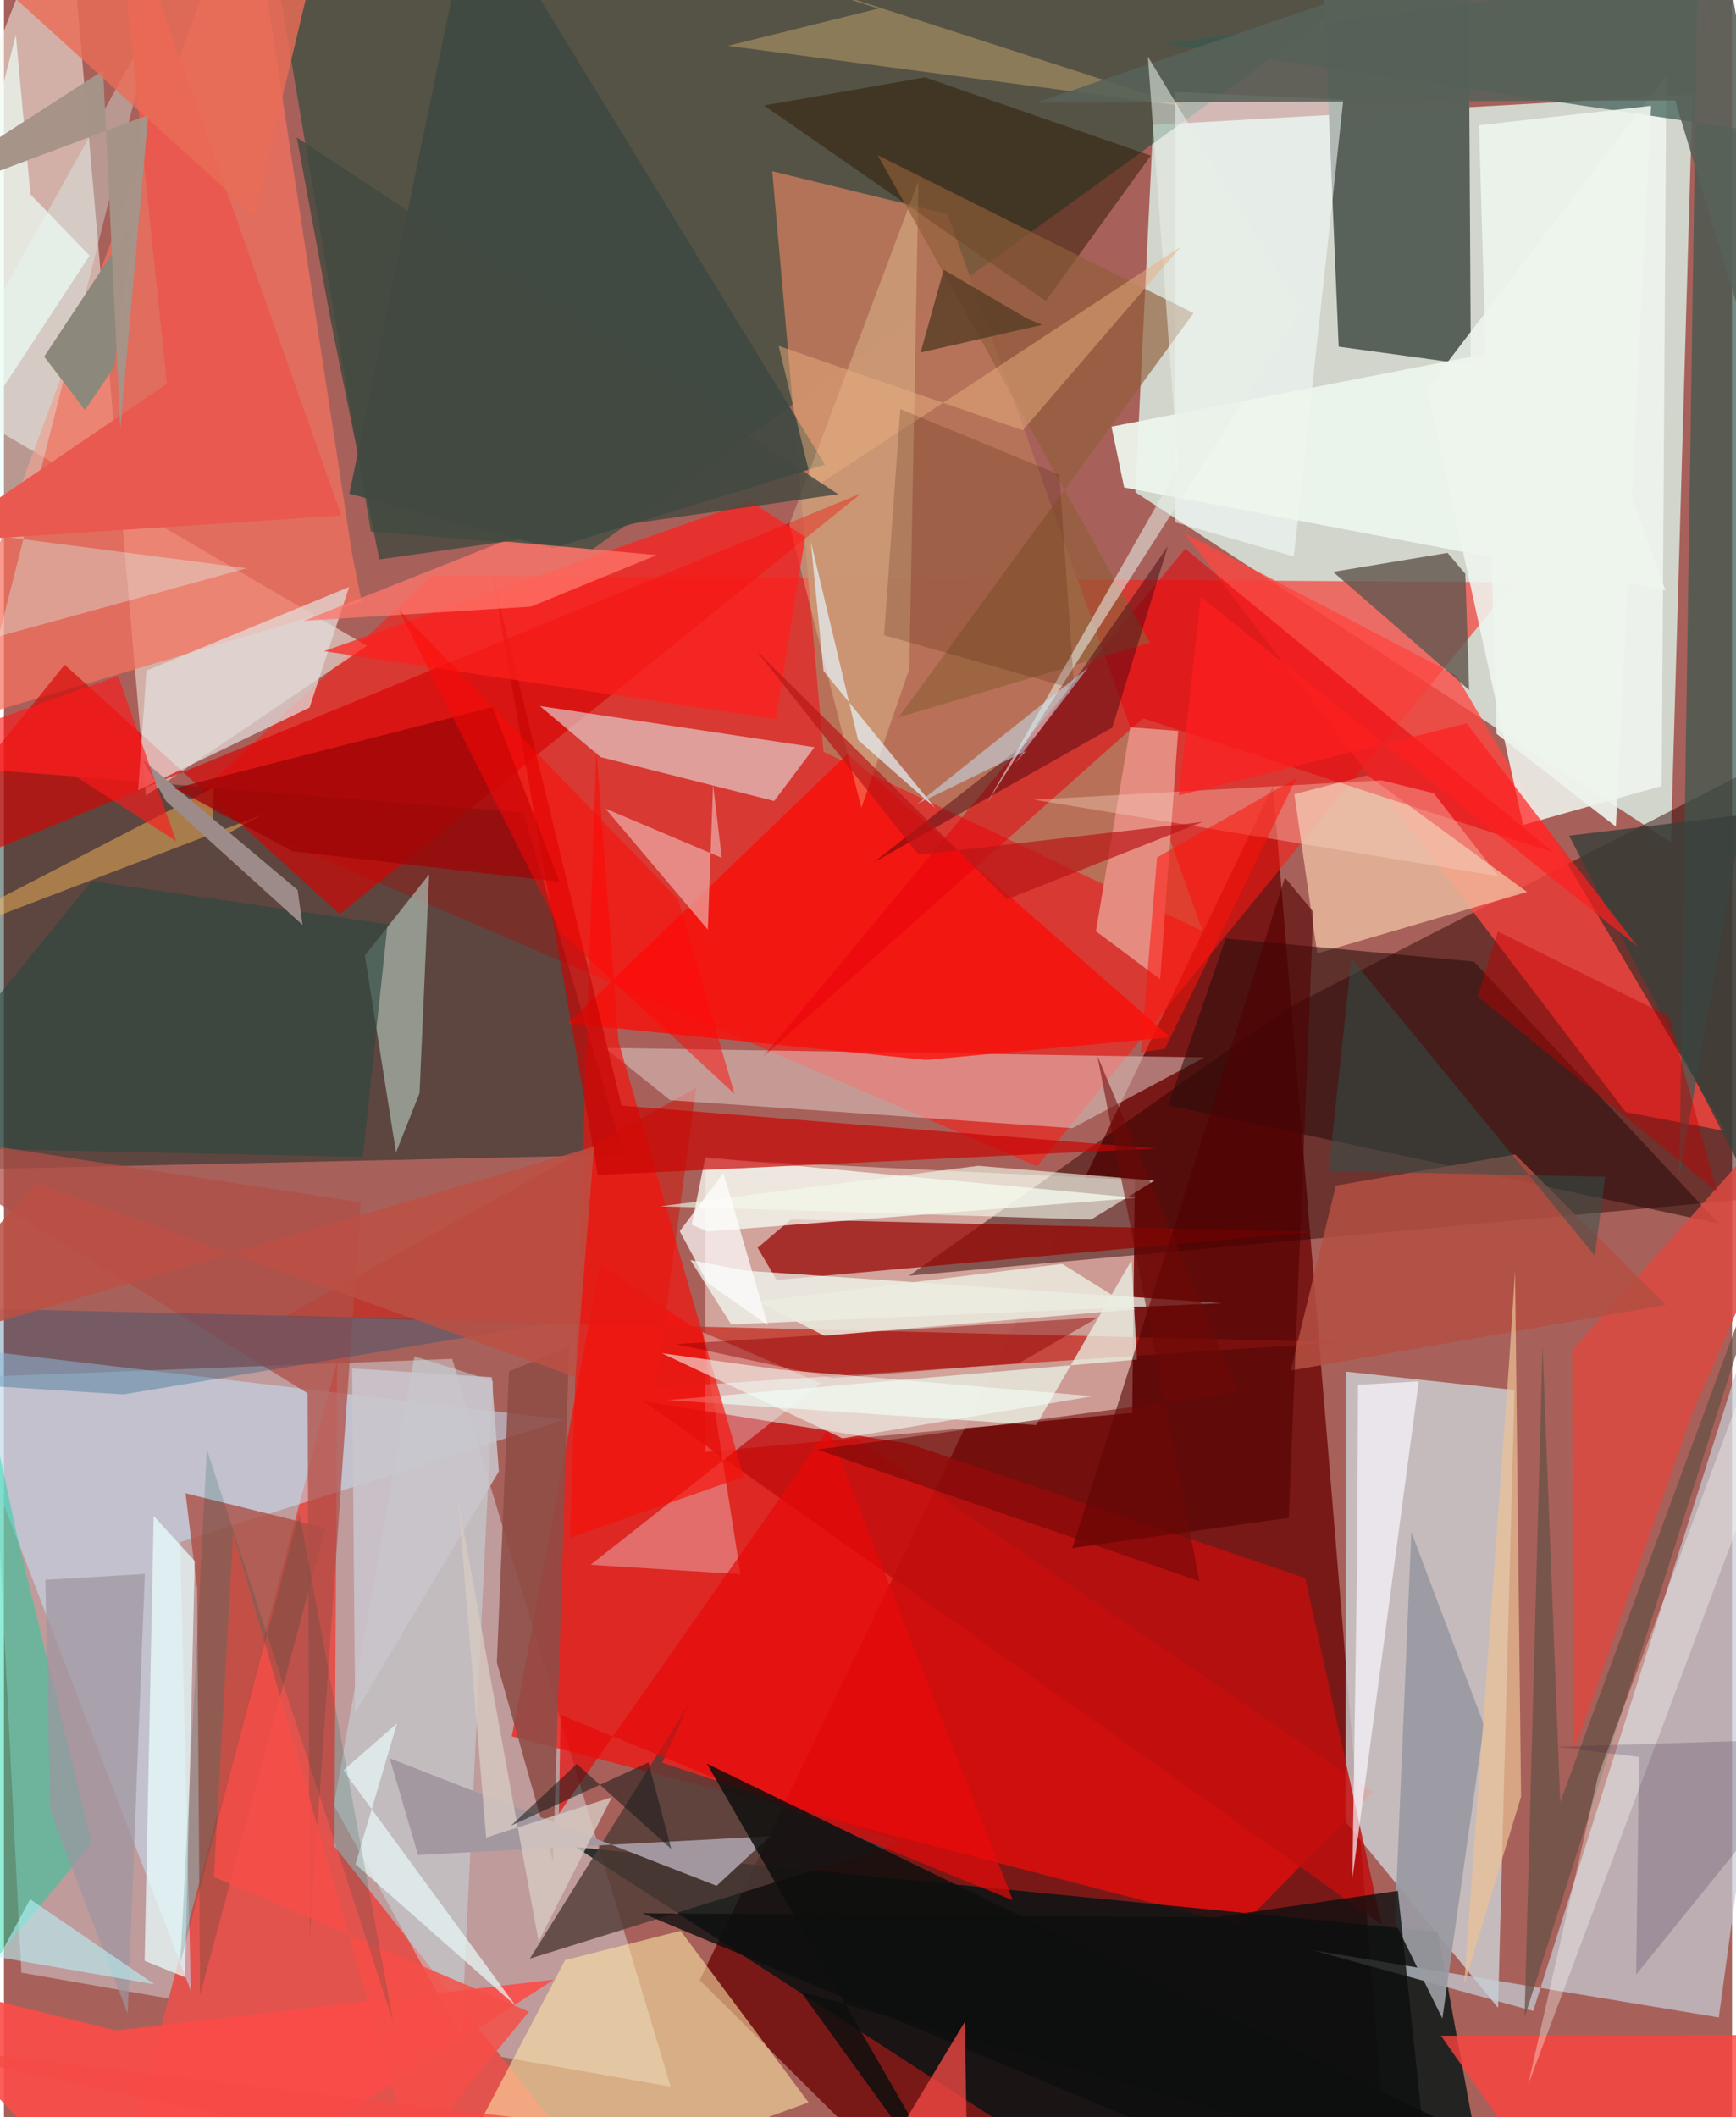 <svg xmlns="http://www.w3.org/2000/svg" width="228" height="278" viewBox="0 0 836 1024"><path fill="#a7615a" d="M0 0h836v1024H0z"/><path fill="#d7e1d8" fill-opacity=".902" d="M806.403 407.423l10.462-361.635L555.945 60.4l-8.605 177.666z"/><path fill="#791917" fill-opacity=".992" d="M465.759 1086L336.62 957.74l277.303-577.642 56.737 683.706z"/><path fill="#d4ccd2" fill-opacity=".545" d="M216.861 657.217l105.676 352.013L8.429 954.1-6.149 665.707z"/><path fill="#034631" fill-opacity=".498" d="M737.573-62L284.577 265.781l-107.05-8.68L123.574-62z"/><path fill="#ff1915" fill-opacity=".561" d="M90.228 387.693l117.124-109.361 523.34 3.292-230.858 282.462z"/><path fill="#f90c0a" fill-opacity=".663" d="M598.722 931.579l63.544-64.805L288.45 611.148l-42.754 228.678z"/><path fill="#d6a9a1" fill-opacity=".902" d="M339.454 560.6l-.228 141.67 206.607-18.874 1.263-112.752z"/><path fill="#d1dcde" fill-opacity=".737" d="M730.73 672.272l-7.92 298.842-73.8-89.981.229-217.735z"/><path fill="#022720" fill-opacity=".451" d="M-62 566.571l361.985-8.035-48.83-165.551L-62 367.91z"/><path fill="#001413" fill-opacity=".788" d="M721.365 1086L693.62 934.403l-416.95-41.015 229.813 148.907z"/><path fill="#59625a" fill-opacity=".996" d="M636.004-62l9.697 229.666 63.933 8.796L708.251-62z"/><path fill="#2f0200" fill-opacity=".478" d="M621.184 487.48L437.901 617.02l460.099-42V345.017z"/><path fill="#f7f3eb" fill-opacity=".537" d="M29.985-62L-62 173.825l237.61 138.54-106.936 72.444z"/><path fill="#e3534d" d="M48.362 1085.035l264.523.965-153.028-193.042 1.349-234.704z"/><path fill="#c4ccd5" fill-opacity=".714" d="M829.592 975.756l-196.537-32.504 106.752 29.377L898 474.735z"/><path fill="#b7745a" fill-opacity=".957" d="M579.86 450.348l-183.407-86.742L371.684 82.82l84.833 20.72z"/><path fill="#f6725f" fill-opacity=".718" d="M118.02-62l50.328 329.46 4.692 23.553-208.574 62.17z"/><path fill="#ff4641" fill-opacity=".765" d="M571.238 257.98l213.33 279.924 48.097 9.13-130.183-220.466z"/><path fill="#c42b22" fill-opacity=".745" d="M315.253 671.228l331.379-22.07-511.012-12.343 199.22-110.633z"/><path fill="#d90001" fill-opacity=".631" d="M162.453 442.11l252.233-203.465L-62 434.483l91.389-112.977z"/><path fill="#ffeaa8" fill-opacity=".561" d="M271.434 948.046L199.108 1086l190.137-69.135-61.903-82.993z"/><path fill="#eff7ef" fill-opacity=".863" d="M801.965 380.156l2.225-343.555-115.67 151.48 46.401 210.904z"/><path fill="#e3d1cd" fill-opacity=".506" d="M290.738 506.821l31.54 25.287 194.608 13.547 63.864-34.227z"/><path fill="#c5e7ff" fill-opacity=".498" d="M-29.576 651.014L90.442 962.902l-5.185-217.004 185.77-59.282z"/><path fill="#fa0e0a" fill-opacity=".792" d="M446.01 512.644l118.21-10.963-156.187-136.958L272.824 494.95z"/><path fill="#e3d6d3" fill-opacity=".643" d="M288.666 366.2l-29.38-24.708 132.832 19.93-19.489 25.993z"/><path fill="#385951" fill-opacity=".698" d="M819.295-13.006l-8.82 582.189L898 70.983 561.149 21.1z"/><path fill="#f1c2a5" fill-opacity=".753" d="M635.338 461.122l101.476-29.727-77.152-56.398-35.389 9.109z"/><path fill="#950401" fill-opacity=".722" d="M380.731 589.803l252.215 6.025L373.8 619.086l-9.184-15.575z"/><path fill="#ac4e44" fill-opacity=".792" d="M155.517 739.019L94.88 964.853 93.443 768.18l-5.582-45.936z"/><path fill="#c00e0e" fill-opacity=".82" d="M666.468 930.85l-36.95-167.606-192.056-65.038-128.234-20.53z"/><path fill="#f7fbf3" fill-opacity=".769" d="M339.274 559.708l208.644 19.67-207.478 16.248-7.715-3.305z"/><path fill="#503d37" fill-opacity=".8" d="M254.418 947.318l76.865-123.069-12.807 28.3 116.112 38.643z"/><path fill="#2a0e0c" fill-opacity=".569" d="M563.21 534.565l27.859-80.672 120.07 11.183 118.424 126.73z"/><path fill="#acbbb1" fill-opacity=".694" d="M189.662 557.426l-15.054-95.296 31.081-39.235-4.63 105.797z"/><path fill="#645850" fill-opacity=".831" d="M698.385 267.406l8.59 10.163 1.834 56.164-65.8-57.14z"/><path fill="#f6fffd" fill-opacity=".557" d="M624.028 269.14l-57.44-16.57.023-208.103 81.333 3.754z"/><path fill="#e3dddc" fill-opacity=".722" d="M166.977 283.923l-19.134 58.31-82.895 39.965 4.004-57.882z"/><path fill="#c7e3ea" fill-opacity=".459" d="M198.582 655.977l-39.009 217.098 61.746 111.864 15.303-317.007z"/><path fill="#f2fff8" fill-opacity=".718" d="M359.45 614.64l229.916 15.642-237.555 10.272-19.716-31.122z"/><path fill="#eaf1e5" fill-opacity=".749" d="M548.12 657.552L321.13 677.2l178.195 12.068 46.156-79.709z"/><path fill="#03d6a0" fill-opacity=".431" d="M-8.546 673.404l14.98 69.706 36.078 148.447L-62 1017.512z"/><path fill="#e80009" fill-opacity=".525" d="M749.753 412.422l-198.696-64.997L367.306 511.06l204.162-245.685z"/><path fill="#404942" fill-opacity=".929" d="M167.106 238.78l60.188-291.572 169.883 277.513-131.488 40.427z"/><path fill="#fe433e" fill-opacity=".784" d="M846.94 984.285l19.923 74.243L765.745 1086l-70.548-101.4z"/><path fill="#ecfdff" fill-opacity=".325" d="M338 644.29l57.209 24.757-111.402 87.795 72.52 4.519z"/><path fill="#2e1802" fill-opacity=".498" d="M554.787 75.275l-50.803 70.338-136.28-94.606 77.88-13.59z"/><path fill="#fb4c47" fill-opacity=".898" d="M-62 953.45l116.15 28.605 211.851-24.564L66.595 1086z"/><path fill="#f7100a" fill-opacity=".655" d="M286.584 362.427l-12.78 381.329 84.031-29.46-60.558-210.684z"/><path fill="#8e4d46" fill-opacity=".875" d="M265.632 900.456l7.766-249.16-29.068 11.96-5.87 140.857z"/><path fill="#e58c81" fill-opacity=".984" d="M544.866 351.756l23.195 1.773-8.709 120.12-31.09-23.25z"/><path fill="#da4a42" fill-opacity=".859" d="M816.72 683.728L898 496.515 758.678 652.998l.394 195.344z"/><path fill="#d9fffb" fill-opacity=".345" d="M72.983 9.307l-75.495 298.46 120.004-32.918L-62 251.556z"/><path fill="#c70504" fill-opacity=".678" d="M298.81 534.74l-62.736-257.805 51.198 291.342 269.987-12.783z"/><path fill="#fef4b8" fill-opacity=".271" d="M379.943 253.691l62.479-166.146-4.426 235.927-23.18 67.238z"/><path fill="#9a9aa2" fill-opacity=".933" d="M695.871 976.28l20.127-142.011-35.152-93.365-7.948 188.747z"/><path fill="#ff1f1c" fill-opacity=".714" d="M360.944 242.4l-206.108 72.543 218.502 32.91 14.294-88.143z"/><path fill="#f2faec" fill-opacity=".624" d="M471.344 563.853l-153.669 19.58 208.282 6.423 30.625-18.853z"/><path fill="#915f39" fill-opacity=".659" d="M432.748 346.991l142.725-195.537L422.71 75.055l131.672 235.742z"/><path fill="#edf5ec" fill-opacity=".941" d="M759.656 162.833l44.12 122.66-261.858-49.73-6.117-29.402z"/><path fill="#fdcb83" fill-opacity=".329" d="M571.667 51.45l-221.47-29.285 72.791-18.007L220.146-62z"/><path fill="#b44f42" fill-opacity=".851" d="M803.902 631.199L622.5 662.842l21.825-89.41 86.741-15.069z"/><path fill="#e70909" fill-opacity=".69" d="M488.095 919.108l-218.833-89.664-.776 47.684 130.298-185.923z"/><path fill="#f9f8ff" fill-opacity=".686" d="M654.702 750.181l-2.391 158.557 32.136-240.632-29.402 1.673z"/><path fill="#a498a0" fill-opacity=".996" d="M344.77 912.085l-158.144-61.647 13.695 46.76 170.276-9.074z"/><path fill="#ecaca8" fill-opacity=".706" d="M340.513 449.604l-49.537-58.518 56.293 23.836-4.223-35.532z"/><path fill="#e9fffe" fill-opacity=".722" d="M87.58 956.327l4.72-201.29-19.875-21.84-4.36 215.177z"/><path fill="#2c4640" fill-opacity=".631" d="M-62 554.583l104.429-128.44 143.147 20.894-11.94 112.518z"/><path fill="#ffba59" fill-opacity=".471" d="M101.417 380.881L-62 465.597l186.89-71.525-24.027 13.184z"/><path fill="#0e0f0e" fill-opacity=".843" d="M385.442 963.256L474.158 1086 340.073 853.033 820.01 1086z"/><path fill="#510000" fill-opacity=".584" d="M619.665 424.412l13.799 16.633-11.92 293.097-104.711 14.617z"/><path fill="#8c897c" d="M39.193 198.35l-19.726-25.864 43.075-65.223-9.178 70.193z"/><path fill="#e9594f" d="M78.825 185.62L53.133-62 163.2 249.32-33.86 262.3z"/><path fill="#b14f46" fill-opacity=".741" d="M146.911 673.86L-62 545.704l234.616 35.763-24.74 355.352z"/><path fill="#9d8c8a" fill-opacity=".996" d="M144.468 447.365l-65.989-59.81-11.358-20.036 74.933 62.904z"/><path fill="#9e0607" fill-opacity=".773" d="M139.582 411.736l129.135 14.746-32.347-84.464L82.6 381.296z"/><path fill="#00507f" fill-opacity=".286" d="M-1.053 633.14L-62 666.873l119.724 7.536 210.141-34.948z"/><path fill="#685147" fill-opacity=".757" d="M744.318 650.78l-8.7 324.95 133.864-419.585-116.608 315.404z"/><path fill="#fad5c5" fill-opacity=".361" d="M691.663 383.663l-25.31-6.266-168.079 9.389 224.793 37.02z"/><path fill="#586259" fill-opacity=".882" d="M825.563-62L898 344.478 808.46 48.562 499.25 49.68z"/><path fill="#e7f6ff" fill-opacity=".671" d="M450.45 390.764l-37.26-32.867-22.873-96.104 6.16 62.719z"/><path fill="#ff776b" fill-opacity=".761" d="M254.949 293.402l-109.875 6.858 96.676-38.506 74.035 6.71z"/><path fill="#edfff6" fill-opacity=".698" d="M12.783 93.99l28.603 29.673L-62 281.408 5.763 16.959z"/><path fill="#4f0712" fill-opacity=".494" d="M563.043 264.237l-26.844 87.658-115.605 65.304 79.11-61.944z"/><path fill="#3a403b" fill-opacity=".82" d="M848.873 393.236l-91.721 10.943L898 676.56V524.993z"/><path fill="#0d0f0f" fill-opacity=".796" d="M692.459 1086L308.86 925.374l277.057 1.962 88.433-12.812z"/><path fill="#900000" fill-opacity=".443" d="M325.27 650.098l75.753 16.366 90.14-7.2 38.085-22.028z"/><path fill="#f54e47" fill-opacity=".843" d="M101.586 907.777l152.367 65.196-56.588 69.086-86.484-300.583z"/><path fill="#e7efe7" fill-opacity=".561" d="M553.394 27.375l14.607 198.8-92.53 162.348 152.19-238.488z"/><path fill="#f4fff8" fill-opacity=".565" d="M375.314 662.404l151.441 12.89-121.1 20.37-87.42-41.168z"/><path fill="#fffffa" fill-opacity=".337" d="M898 519.346L771.28 858.544l-34.036 150.107 121.694-324.51z"/><path fill="#e9af7e" fill-opacity=".494" d="M391.35 236.146l177.911-116.775-76.406 88.756-118.083-40.837z"/><path fill="#ecece1" fill-opacity=".835" d="M364.41 629.476l147.495-18.194 35.272 21.986-150.346 12.758z"/><path fill="#f54b45" fill-opacity=".757" d="M-60.575 987.224L399.665 1086l65.162-108.083 1.248 72.404z"/><path fill="#c00000" fill-opacity=".435" d="M712.92 481.903l115.77 94.4-23.247-84.734-82.715-41.011z"/><path fill="#a69388" fill-opacity=".992" d="M-62 105.084L69.832 55.598l-13.54 151.574-8.328-173.09z"/><path fill="#421600" fill-opacity=".2" d="M433.62 197.85l-7.834 109.379 91.975 26.081-7.187-103.733z"/><path fill="#e8f7f7" fill-opacity=".729" d="M164.15 856.236L247.54 970.1l-77.494-68.448 20.097-68.074z"/><path fill="#c4eafe" fill-opacity=".494" d="M524.502 322.89l-35.66 46.419 5.775-6.18-52.883 25.75z"/><path fill="#9d959f" fill-opacity=".698" d="M59.836 973.805l-37.478-98.003-2.314-111.706 48.114-2.83z"/><path fill="#ecc296" fill-opacity=".694" d="M728.237 657.682l2.79-43.036 2.902 254.362-27.45 90.475z"/><path fill="#593d26" fill-opacity=".82" d="M495.007 154.083l7.29 3.028-58.83 13.38 11.158-40.016z"/><path fill="#ff0806" fill-opacity=".482" d="M269.803 451.597l83.648 77.519-27.419-94.16L191.012 294.9z"/><path fill="#ff130b" fill-opacity=".533" d="M561.656 507.225l63.554-130.848-67.38 38.333-7.832 94.263z"/><path fill="#b91617" fill-opacity=".69" d="M442.426 413.434l-78.34-98.677L485.26 434.932l94.577-37.371z"/><path fill="#ff191a" fill-opacity=".627" d="M34.366 375.322l48.927 31.52L55.252 326.9-62 368.734z"/><path fill="#fff" fill-opacity=".698" d="M369.56 640.938l-21.493-73.613-21.148 28.14 13.429 25.019z"/><path fill="#cac5cc" fill-opacity=".867" d="M168.43 661.823l1.459 166.518 69.53-116.695-3.396-45.556z"/><path fill="#31504a" fill-opacity=".514" d="M640.84 566.415l133.815 2.743-5.059 38.118L651.878 463.59z"/><path fill="#b8f7ff" fill-opacity=".565" d="M72.823 959.746l-60.167-41.148L-62 1056.926l50.67-111.84z"/><path fill="#bb4f44" fill-opacity=".871" d="M16.05 572.456L-62 656.708 285.488 554.58l-9.015 111.45z"/><path fill="#d8cac2" fill-opacity=".788" d="M258.64 939.022L219.706 725.66l13.564 163.121 60.774-19.528z"/><path fill="#434941" fill-opacity=".808" d="M181.604 270.59l-23.073-113.236-16.868-90.868 261.91 172.558z"/><path fill="#004d42" fill-opacity=".173" d="M188.434 978.34l-45.553-246.914-57.585 217.913L98.17 701.016z"/><path fill="#191918" fill-opacity=".545" d="M277.104 853.162l-31.813 29.87 66.472-30.61 11.089 41.918z"/><path fill="#ea6d56" fill-opacity=".812" d="M121.088 104.196L-62-62h25.9l184.943 49.676z"/><path fill="#6d0907" fill-opacity=".549" d="M393.394 701.116l184.937 63.656-49.387-254.164 68.281 162.972z"/><path fill="#ff1f1f" fill-opacity=".686" d="M568.417 384.637l139.187-34.747 82.793 108.038L578.97 288.645z"/><path fill="#edf5ec" fill-opacity=".91" d="M713.588 60.592l8.51 294.362 57.71 44.89 17.044-348.663z"/><path fill="#382448" fill-opacity=".216" d="M750.815 844.833l131.13-4.032L789.61 955.05l1.406-105.28z"/></svg>